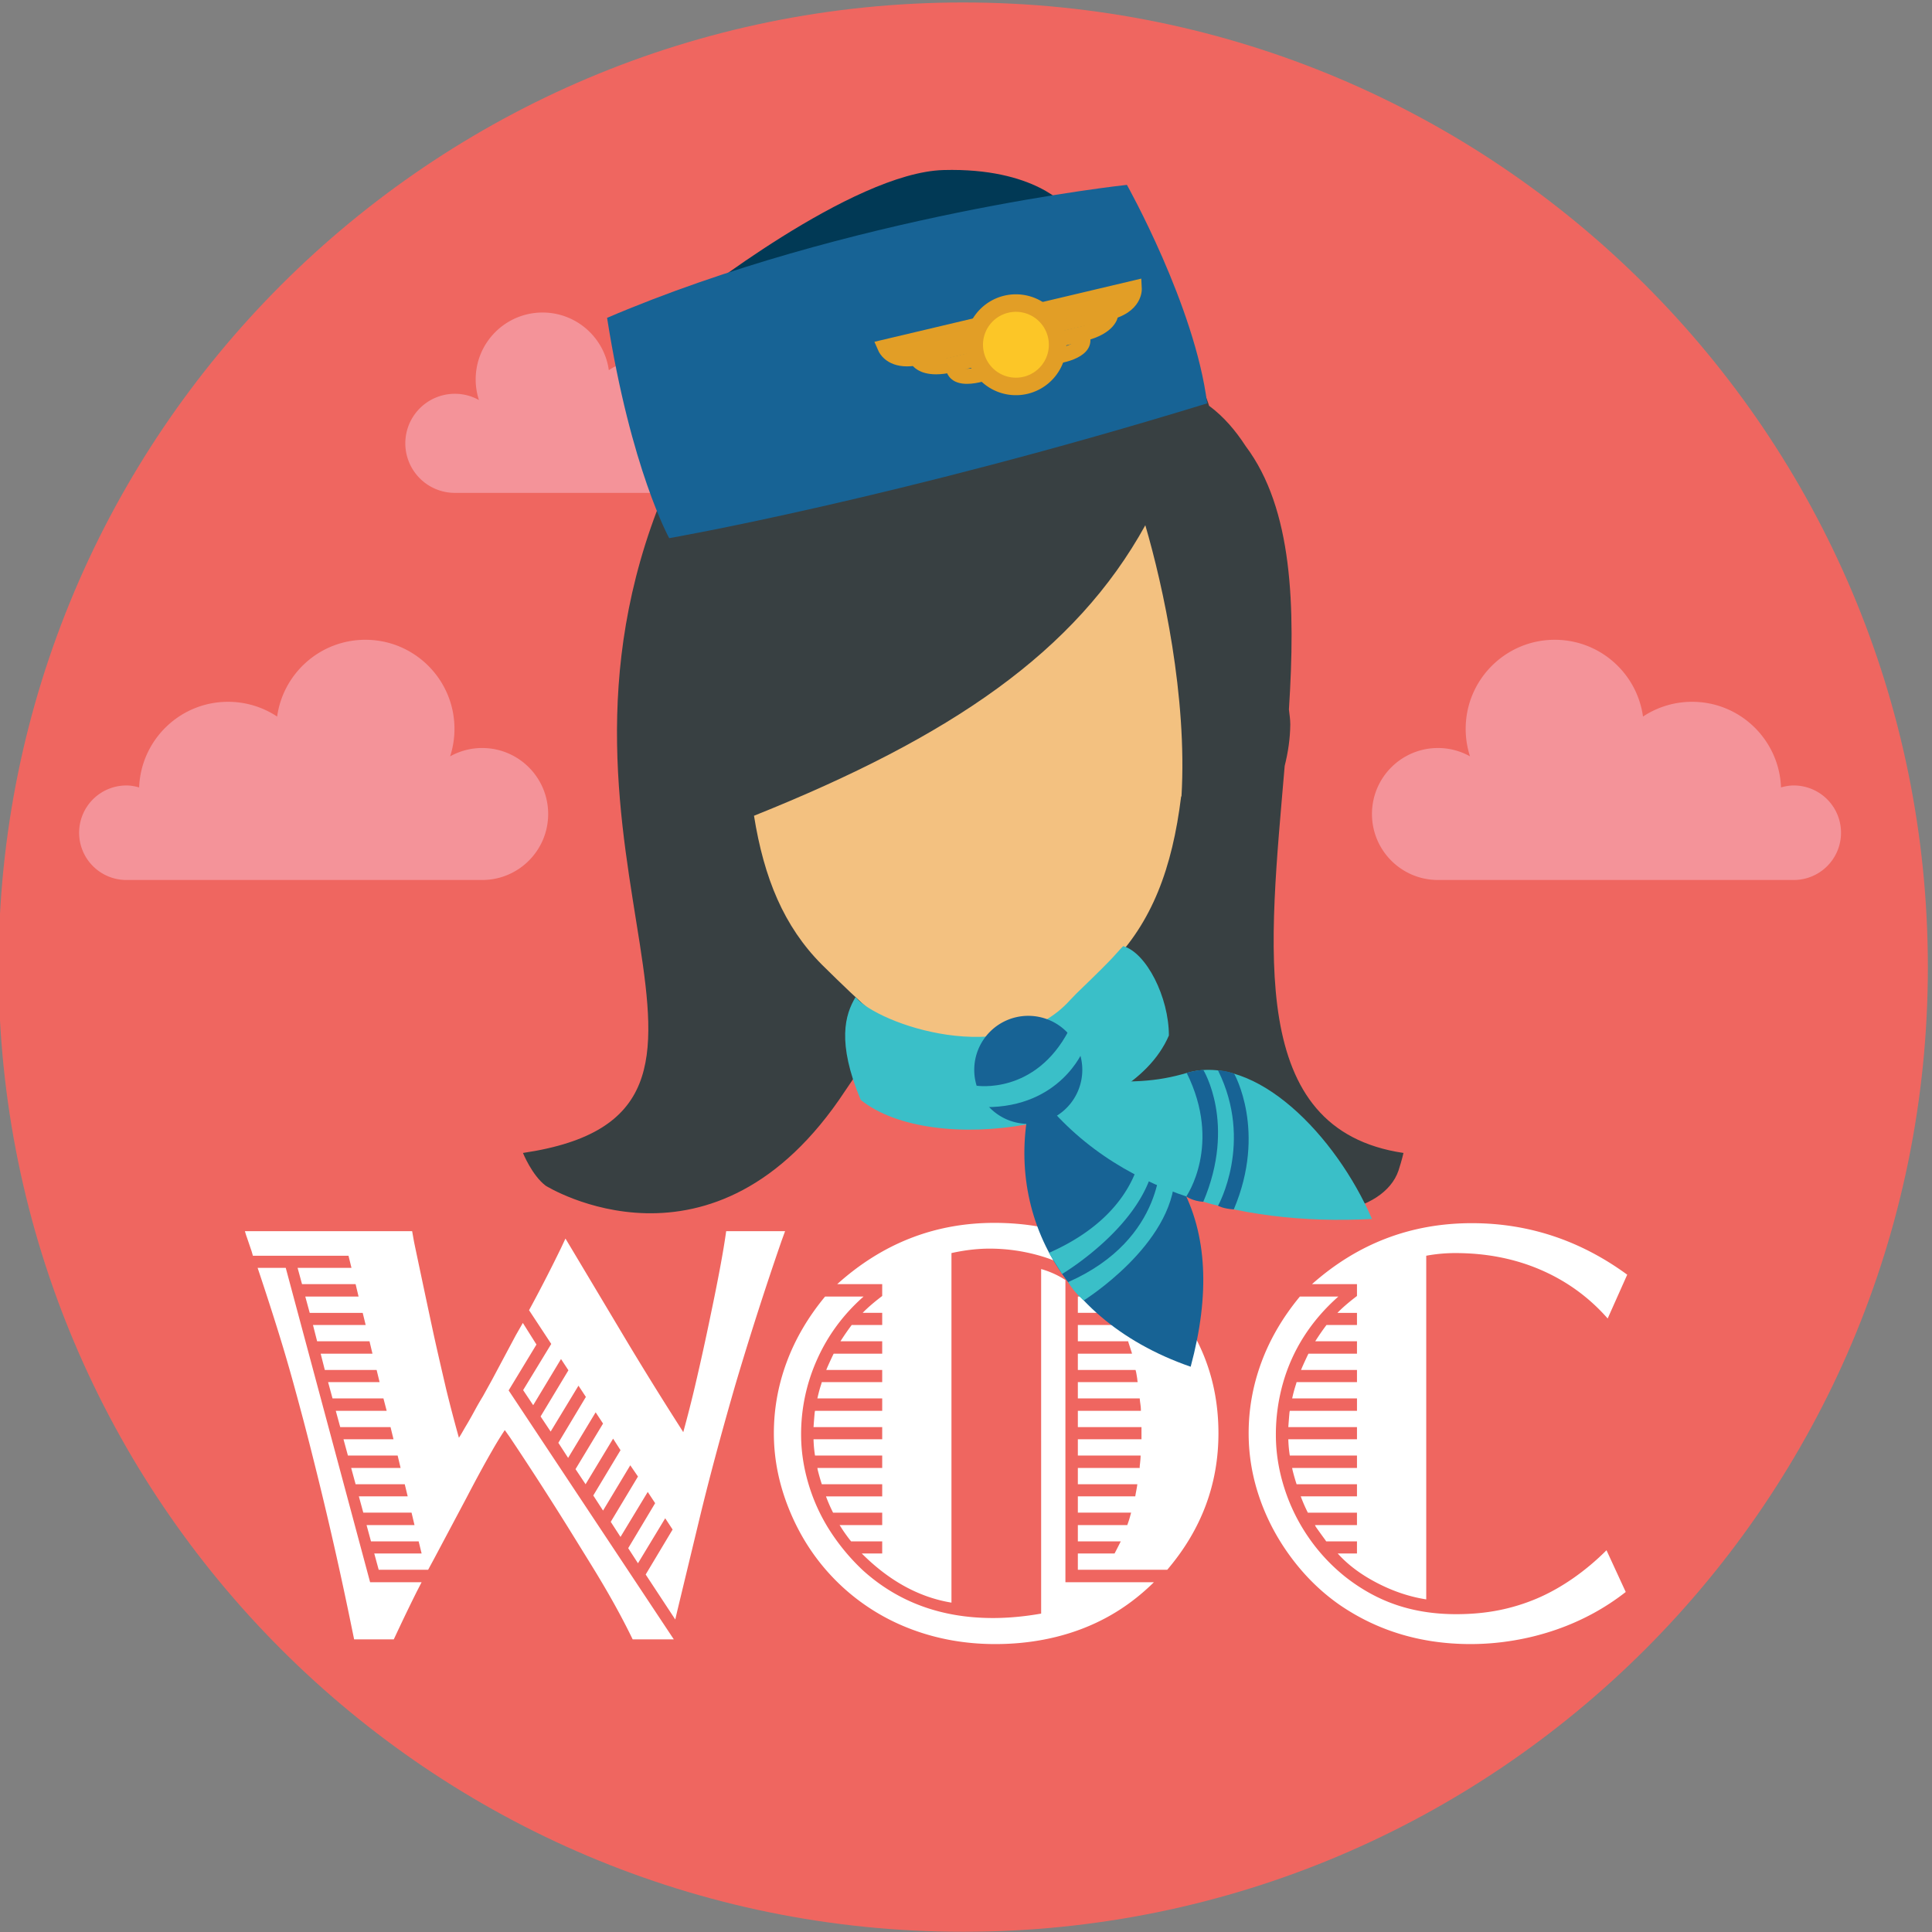 <svg width="331" height="331" viewBox="0 0 331 331" xmlns="http://www.w3.org/2000/svg">
    <rect x="0" y="0" width="331" height="331" fill="#808080" stroke="none"/>
    <g fill="none" fill-rule="evenodd">
        <path d="M330.293 165.693c0 91.277-73.994 165.27-165.271 165.27C73.746 330.964-.25 256.97-.25 165.694-.25 74.416 73.746.422 165.02.422c91.278 0 165.272 73.994 165.272 165.27" fill="#EF6660"/>
        <path d="M102.05 241.964l-4.716 7.81-1.674-2.586 4.717-7.861-1.268-1.926-4.767 7.86-1.724-2.587 4.766-7.91-1.267-1.928-4.767 7.91-1.724-2.585 4.818-7.911-3.804-5.781a261.1 261.1 0 0 0 5.477-10.65l.761-1.622 1.065 1.775 9.634 16.126a607.886 607.886 0 0 0 8.063 13.033l1.42 2.23c.743-2.704 1.42-5.357 2.03-7.96a459.715 459.715 0 0 0 2.687-12.222c1.318-6.288 2.197-11.037 2.636-14.25h10.092l-.609 1.674a579.164 579.164 0 0 0-7.91 24.645c-2.503 8.655-4.582 16.43-6.238 23.327l-3.702 15.366-.355 1.52-5.07-7.707 4.614-7.708-1.268-1.928-4.666 7.709-1.673-2.587 4.615-7.708-1.268-1.926-4.665 7.708-1.674-2.586 4.665-7.76-1.318-1.927-4.665 7.759-1.674-2.586 4.666-7.76-1.268-1.976-4.716 7.809-1.724-2.587 4.716-7.808-1.268-1.928zM67.465 280.86H60.67l-.355-1.725a647.473 647.473 0 0 0-6.44-28.398 618.874 618.874 0 0 0-1.85-7.252 791.534 791.534 0 0 0-1.573-5.832 278.595 278.595 0 0 0-1.75-6.135c-1.048-3.516-2.383-7.725-4.006-12.627l-.558-1.674h4.818l14.452 53.855h8.824l-.862 1.674a310.445 310.445 0 0 0-3.093 6.389l-.812 1.725zm4.26-16.786H63.56l-.76-2.79h8.215l-.507-2.13h-8.266l-.76-2.788h8.367l-.507-2.08h-8.418l-.76-2.788h8.468l-.508-2.13h-8.519l-.76-2.79h8.57l-.508-2.078h-8.62l-.76-2.79h8.721l-.558-2.13h-8.722l-.76-2.788h8.823l-.507-2.08H55.65l-.71-2.788h8.874l-.507-2.13h-8.976l-.71-2.79h9.027l-.508-2.078h-9.077l-.76-2.79h9.128l-.507-2.13h-9.179l-.76-2.79h9.23l-.509-2.078H43.327c-.169-.61-.27-.945-.304-1.014l-.76-2.231c-.034-.068-.136-.39-.305-.964H70.61l.305 1.724c.101.507.583 2.798 1.445 6.872.862 4.074 1.496 7.048 1.901 8.925.406 1.876 1.133 5.063 2.181 9.559a256.63 256.63 0 0 0 2.181 8.316c.202-.303.413-.65.634-1.04.22-.387.456-.793.71-1.217.253-.421.548-.937.887-1.545.17-.305.405-.736.71-1.294.304-.558.693-1.225 1.166-2.003.676-1.217 1.2-2.163 1.572-2.84l4.057-7.607.507-.887.71-1.242 2.333 3.702-4.767 7.86 28.297 42.648h-7.049c-1.86-3.855-4.209-8.081-7.049-12.678-.373-.61-1.742-2.822-4.107-6.644a614.282 614.282 0 0 0-5.579-8.772 579.227 579.227 0 0 0-4.31-6.542l-.862-1.217a58.076 58.076 0 0 0-2.18 3.55c-1.252 2.164-2.723 4.868-4.413 8.113l-5.527 10.397-1.014 1.876H64.88l-.76-2.79h8.113l-.507-2.08zm75.919 2.079h3.499v-2.079h-5.325l-.253-.305c-.643-.845-1.15-1.57-1.522-2.18l-.202-.304h7.302v-2.13h-8.418a27.703 27.703 0 0 1-1.217-2.789h9.635v-2.079h-10.345a33.46 33.46 0 0 1-.71-2.486l-.051-.303h11.106v-2.13h-11.511a21.033 21.033 0 0 1-.254-2.789h11.765V244.5h-11.765c.067-.947.135-1.792.203-2.536l.05-.253h11.512v-2.13h-11.106c.203-.913.422-1.725.66-2.435l.1-.354h10.346v-2.079h-9.584c.168-.44.54-1.269 1.115-2.486l.152-.303h8.317v-2.13h-7.15a41.127 41.127 0 0 1 1.927-2.789h5.223v-2.08h-3.347c.81-.844 1.927-1.808 3.347-2.89v-2.028h-7.708c7.775-7 16.75-10.499 26.927-10.499 5.376 0 10.396.897 15.06 2.69 4.666 1.791 8.766 4.351 12.298 7.682 3.533 3.33 6.255 7.167 8.165 11.51 1.909 4.345 2.865 9.07 2.865 14.174 0 8.723-2.924 16.516-8.773 23.378h-15.314v-2.789h6.288c.27-.507.625-1.2 1.065-2.079h-7.353v-2.789h8.468c.135-.372.245-.693.329-.964.084-.27.16-.54.229-.812l.1-.354h-9.126v-2.789h9.837c.034-.236.077-.482.127-.735.05-.254.11-.583.178-.99l.05-.354h-10.192v-2.789h10.598v-.305c.102-.81.153-1.42.153-1.825h-10.751v-2.789h10.902V244.5h-10.902v-2.789h10.8c0-.237-.007-.449-.024-.634-.018-.186-.06-.516-.127-.989l-.051-.507h-10.598v-2.789h10.243l-.05-.356c0-.135-.068-.574-.203-1.318l-.102-.405h-9.888v-2.789h9.28c-.07-.27-.102-.389-.102-.356l-.456-1.42c0 .034-.034-.084-.101-.354h-8.621v-2.789h7.504a14.127 14.127 0 0 0-1.115-2.08h-6.39v-2.79h4.463c-.744-.912-1.403-1.622-1.978-2.128h-2.484v-1.877c-1.961-1.352-4.286-2.392-6.973-3.119a31.083 31.083 0 0 0-8.14-1.09c-2.062 0-4.242.253-6.541.76v59.89c-5.545-.913-10.666-3.719-15.365-8.418zm34.889 4.92h15.162c-2.401 2.365-5.003 4.327-7.81 5.882-2.805 1.554-5.84 2.73-9.101 3.524-3.264.794-6.687 1.192-10.27 1.192-5.038 0-9.78-.83-14.224-2.486a36.22 36.22 0 0 1-11.892-7.25c-3.72-3.416-6.617-7.464-8.696-12.146-2.08-4.682-3.12-9.424-3.12-14.225 0-4.19.736-8.265 2.207-12.22 1.47-3.957 3.659-7.692 6.567-11.209h6.592c-3.448 3.043-6.094 6.62-7.936 10.726a31.182 31.182 0 0 0-2.764 12.906c0 2.807.422 5.63 1.268 8.47a31.321 31.321 0 0 0 3.65 7.985 36.03 36.03 0 0 0 5.73 6.872c6.019 5.41 13.422 8.114 22.213 8.114 2.637 0 5.39-.253 8.265-.76V217.42a15.315 15.315 0 0 1 4.159 1.877v51.775zm42.243-51.066c7.843-6.965 16.971-10.447 27.384-10.447 9.702 0 18.577 2.94 26.623 8.824l-3.347 7.505c-3.178-3.617-6.99-6.39-11.435-8.317-4.446-1.926-9.339-2.89-14.68-2.89-1.657 0-3.315.152-4.97.456v58.876c-2.84-.44-5.647-1.377-8.419-2.815-2.772-1.436-5.02-3.12-6.744-5.046h3.296v-2.08h-5.273l-.204-.303c-.304-.406-.829-1.132-1.572-2.181l-.152-.304h7.201v-2.13h-8.418a27.703 27.703 0 0 1-1.217-2.79h9.635v-2.078H222.14a34.058 34.058 0 0 1-.71-2.485l-.05-.304h11.105v-2.13h-11.51a21.36 21.36 0 0 1-.255-2.79h11.765V244.5H220.72c.068-.946.135-1.792.203-2.536l.051-.253h11.511v-2.13H221.38a24.35 24.35 0 0 1 .66-2.434l.1-.355h10.345v-2.08H222.9c.17-.438.54-1.267 1.115-2.484l.153-.304h8.316v-2.13h-7.15a41.493 41.493 0 0 1 1.927-2.79h5.223v-2.078h-3.347c.812-.845 1.927-1.81 3.347-2.891v-2.028h-7.708zm53.754 52.739a40.26 40.26 0 0 1-5.553 3.65 42.081 42.081 0 0 1-6.389 2.815 44.292 44.292 0 0 1-7.176 1.826 44.768 44.768 0 0 1-7.455.634c-8.418 0-15.89-2.231-22.414-6.694-3.11-2.163-5.857-4.834-8.24-8.012-2.384-3.178-4.21-6.593-5.477-10.244-1.268-3.651-1.902-7.37-1.902-11.156 0-4.192.736-8.266 2.206-12.221 1.47-3.956 3.66-7.691 6.567-11.208h6.593c-2.333 2.062-4.294 4.336-5.883 6.82a29.995 29.995 0 0 0-3.6 8.013 32.251 32.251 0 0 0-1.218 8.85c0 3.042.482 6.077 1.446 9.102a31.843 31.843 0 0 0 4.133 8.443 31.483 31.483 0 0 0 6.39 6.846c2.771 2.164 5.704 3.762 8.797 4.792 3.094 1.032 6.466 1.547 10.117 1.547 2.637 0 5.088-.23 7.354-.685a33.196 33.196 0 0 0 6.49-2.003c2.063-.878 4.107-2.02 6.137-3.422a41.844 41.844 0 0 0 5.78-4.843l3.297 7.15z" fill="#FFF"/>
        <path d="M82.61 128.153a11.26 11.26 0 0 0-5.491 1.427c.48-1.482.742-3.063.742-4.706 0-8.43-6.834-15.263-15.264-15.263-7.713 0-14.087 5.723-15.116 13.153a15.181 15.181 0 0 0-8.411-2.527c-8.228 0-14.918 6.514-15.234 14.667-.7-.196-1.421-.334-2.183-.334a8.097 8.097 0 1 0 0 16.194H82.61c6.243 0 11.305-5.061 11.305-11.304 0-6.246-5.062-11.307-11.305-11.307m163.748 0c1.995 0 3.865.522 5.492 1.427a15.246 15.246 0 0 1-.742-4.706c0-8.43 6.834-15.263 15.264-15.263 7.713 0 14.087 5.723 15.116 13.153a15.181 15.181 0 0 1 8.411-2.527c8.228 0 14.918 6.514 15.234 14.667.7-.196 1.421-.334 2.183-.334a8.097 8.097 0 1 1 0 16.194h-60.958c-6.243 0-11.305-5.061-11.305-11.304 0-6.246 5.062-11.307 11.305-11.307M77.93 67.465c1.498 0 2.902.392 4.124 1.07a11.421 11.421 0 0 1-.557-3.532c0-6.33 5.13-11.46 11.459-11.46 5.792 0 10.577 4.297 11.35 9.876a11.397 11.397 0 0 1 6.315-1.898c6.178 0 11.2 4.892 11.437 11.013a6.002 6.002 0 0 1 1.639-.251 6.08 6.08 0 1 1 0 12.159H77.93a8.488 8.488 0 0 1 0-16.977" fill="#F49399"/>
        <path d="M144.795 186.89c15.482-22.865 9.363-13.921 35.529-24.797 5.51 48.877 54.245 53.144 59.269 38.468.61-1.875.858-3.031.858-3.031-27.001-4.003-22.976-35.145-20.352-66.316.595-2.368.937-4.744.959-7.1 0-.878-.138-1.714-.233-2.564 1.134-17.663.66-34.368-7.404-45.107-1.722-2.652-3.75-5.057-6.27-6.917-1.984-6.423-7.121-11.458-13.704-14.728-7.455-3.727-17.053-5.66-28.286-5.682-22.757-.11-44.432 13.42-51.458 35.465-25.613 62.095 22.75 106.01-24.108 112.949 0 0 1.552 3.844 3.899 5.615 0 0 28.78 17.982 51.3-16.254" fill="#384042"/>
        <path d="M196.222 89.987c3.044 10.398 7.2 29.376 6.198 46.415l-.066.087c-1.518 12.265-4.977 21.529-12.14 28.766-14.547 14.372-15.732 13.973-24.56 14.06-.109 0-.138.022-.138.022h-.167c-8.82-.11-9.998.29-24.552-14.082-6.503-6.54-9.903-14.793-11.618-25.496 33.801-13.544 55.076-28.083 67.043-49.772" fill="#F3C180"/>
        <path d="M118.128 51.66s27.836-22.104 43.526-22.528c15.689-.424 21.003 6.295 21.003 6.295l-64.53 16.234z" fill="#013955"/>
        <path d="M114.653 92.2s38.86-6.737 92.16-23.094c-2.093-16.7-13.745-37.433-13.745-37.433s-47.675 5.103-89.06 22.78c4.08 25.964 10.645 37.748 10.645 37.748" fill="#176395"/>
        <path d="M183.323 171.351c-10.795 11.976-33.08 4.003-36.748-.518-1.785 2.967-3.243 7.73.883 17.603 12.152 9.835 45.907 5.08 52.803-11.03 0-6.54-3.84-14.18-7.831-15.314-1.627 1.67-.674 1.048-8.023 8.132l-1.084 1.127z" fill="#3ABFC8"/>
        <path d="M203.99 234.155c-24.61-8.523-32.833-30.227-26.378-49.183 24.134 8.054 33.093 24.262 26.379 49.183" fill="#176395"/>
        <path d="M198.82 198.062s1.019 14.168-15.832 21.6c1.179 1.937 2.686 3.135 2.686 3.135s15.27-9.51 15.607-21.406c-1.02-2.352-2.461-3.33-2.461-3.33" fill="#3ABFC8"/>
        <path d="M195.736 194.845s.825 12.372-16.026 19.804a206.022 206.022 0 0 0 2.254 3.614s15.663-9.273 16-21.17c-.977-1.571-2.228-2.248-2.228-2.248" fill="#3ABFC8"/>
        <path d="M176.17 184.976c3.583.734 6.265-.246 8.89-.035 8.571.685 13.158.386 18.254-1.117 11.805-3.479 25.553 10.725 31.74 25.015-23.068 1.241-46.182-4.992-58.885-23.863" fill="#3ABFC8"/>
        <path d="M203.236 204.982s6.19-8.84.079-21.157c1.195-.405 2.838-.531 2.838-.531s5.684 9.206 0 22.605c-1.836-.112-2.917-.917-2.917-.917" fill="#176395"/>
        <path d="M208.679 206.578s6.112-10.87 0-23.189c1.428.01 2.767.567 2.767.567s5.619 9.844-.065 23.243c-1.836-.11-2.702-.62-2.702-.62" fill="#176395"/>
        <path d="M155.41 62.268c-3.378 0-4.393-2.215-4.435-2.31l-.467-1.053 18.065-4.277.428 1.809-15.474 3.664c.44.187 1.017.32 1.776.32.678 0 1.438-.11 2.26-.326l11.52-2.726.427 1.808-11.5 2.722c-.923.244-1.802.369-2.6.369z" fill="#E29E26"/>
        <path d="M168.945 54.026l-.973.23-16.993 4.024-1.17.276.486 1.102.223.503c.12.269 1.26 2.608 4.891 2.608.842 0 1.764-.131 2.74-.39l10.99-2.6.973-.23-.23-.974-.199-.836-.213-.9.133-.03-.23-.974-.199-.836-.23-.973zm-.743 1.203l.198.837-16.1 3.81c.447.448 1.352 1.047 3.002 1.047.669 0 1.459-.099 2.389-.345l11.02-2.609.198.836-11.015 2.607c-.955.253-1.777.356-2.484.356-3.043 0-3.932-1.912-3.976-2.01l-.224-.506 16.99-4.022z" fill="#E29E26"/>
        <path d="M160.381 63.632c-2.712-.001-3.623-1.262-3.718-1.405l-.275-.416 1.314-.874.28.406c.001 0 .59.7 2.411.7.713 0 1.524-.106 2.41-.316l6.967-1.65.365 1.544-6.966 1.65c-1.01.239-1.949.36-2.787.36z" fill="#E29E26"/>
        <path d="M170.141 59.475l-.973.23-6.48 1.534c-.849.201-1.622.303-2.295.303-1.419 0-1.954-.454-2.032-.529l-.532-.762-.815.543-.488.325-.827.551.546.83c.18.273 1.22 1.631 4.136 1.631.877 0 1.854-.126 2.903-.374l6.48-1.534.973-.23-.23-.973-.136-.572-.23-.973zm-.743 1.203l.136.572-6.48 1.534c-1.057.25-1.94.347-2.673.347-2.488 0-3.26-1.118-3.3-1.18l.488-.325c.008.012.67.916 2.824.916.683 0 1.516-.09 2.526-.33l6.48-1.534z" fill="#E29E26"/>
        <path d="M165.68 65.263c-1.916 0-2.679-.852-2.98-1.565l-.196-.46 1.461-.621.195.46c.168.398.68.599 1.52.599 1.226 0 2.716-.448 3.404-.713l.466-.18.572 1.48-.466.18c-.218.085-2.175.82-3.976.82z" fill="#E29E26"/>
        <path d="M164.23 61.962l-.92.39-.541.229-.92.39.39.92c.36.855 1.252 1.872 3.442 1.872 1.893 0 3.929-.766 4.155-.853l.932-.36-.36-.933-.211-.547-.36-.933-.932.359c-.655.253-2.071.68-3.224.68-.57 0-.985-.115-1.06-.293l-.39-.921zm-.53 1.31c.286.676 1.069.904 1.98.904 1.28 0 2.816-.451 3.584-.746l.212.547c-.131.05-2.068.786-3.795.786-1.1 0-2.114-.298-2.522-1.261l.54-.23zm14.07-7.96l11.505-2.724c2.008-.421 3.065-1.148 3.622-1.807l-15.474 3.663-.427-1.81 18.064-4.275.055 1.152c.008.15.125 3.728-5.429 4.89l-11.489 2.72-.428-1.81z" fill="#E29E26"/>
        <path d="M195.53 47.733l-1.17.277-16.993 4.023-.973.23.23.973.198.836.23.973.133-.031.212.899.198.836.231.973.973-.23 11.015-2.608c5.93-1.241 5.81-5.228 5.801-5.397l-.027-.552-.058-1.202zm-.94 1.25l.026.552c.006.134.1 3.302-5.033 4.376l-11.015 2.608-.197-.836 11.02-2.61c3.27-.683 4.224-2.2 4.503-3.042l-16.099 3.81-.198-.835 16.992-4.023z" fill="#E29E26"/>
        <path d="M178.369 58.042l6.966-1.649c3.759-.89 4.139-2.51 4.142-2.527l.095-.45.459.044 1.077.134-.06.494c-.032.272-.46 2.692-5.347 3.85l-6.967 1.648-.365-1.544z" fill="#E29E26"/>
        <path d="M189.119 52.843l-.132.92c-.053.147-.593 1.391-3.767 2.142l-6.48 1.534-.973.231.23.973.136.571.23.973.973-.23 6.48-1.534c5.227-1.237 5.693-3.972 5.729-4.279l.115-.987-.985-.122-.583-.072-.973-.12zm.85 1.113l.583.072c-.011.094-.323 2.323-4.966 3.422l-6.48 1.534-.135-.572 6.479-1.534c4.196-.993 4.516-2.903 4.519-2.922z" fill="#E29E26"/>
        <path d="M179.778 60.362l.498-.049c1.838-.179 4.525-.972 4.452-2.104l-.032-.499 1.584-.103.032.5c.199 3.1-5.26 3.725-5.883 3.786l-.498.05-.153-1.58z" fill="#E29E26"/>
        <path d="M186.747 57.077l-.998.064-.586.038-.998.064.064.998c.034.519-1.844 1.365-4.002 1.575l-.995.097.097.995.056.584.097.995.995-.096c.672-.064 6.564-.736 6.334-4.316l-.064-.998zm-.934 1.062c.173 2.683-5.203 3.235-5.432 3.257l-.057-.584c1.402-.137 5.016-.876 4.903-2.635l.586-.038z" fill="#E29E26"/>
        <path d="M180.995 57.391a7.141 7.141 0 1 1-13.898 3.289 7.141 7.141 0 0 1 13.898-3.289" fill="#FCC627"/>
        <path d="M180.995 57.391a7.141 7.141 0 1 1-13.898 3.289 7.141 7.141 0 0 1 13.898-3.289z" stroke="#E29E26" stroke-width="3"/>
        <path d="M185.425 183.293a9.256 9.256 0 1 1-9.256-9.256 9.256 9.256 0 0 1 9.256 9.256" fill="#176395"/>
        <path d="M185.555 180.007s-3.915 9.698-16.676 9.675c-1.354-1.575-1.598-3.677-1.598-3.677s10.022 1.625 15.832-9.466c1.782 1.567 2.442 3.468 2.442 3.468" fill="#3ABFC8"/>
    </g>
</svg>
